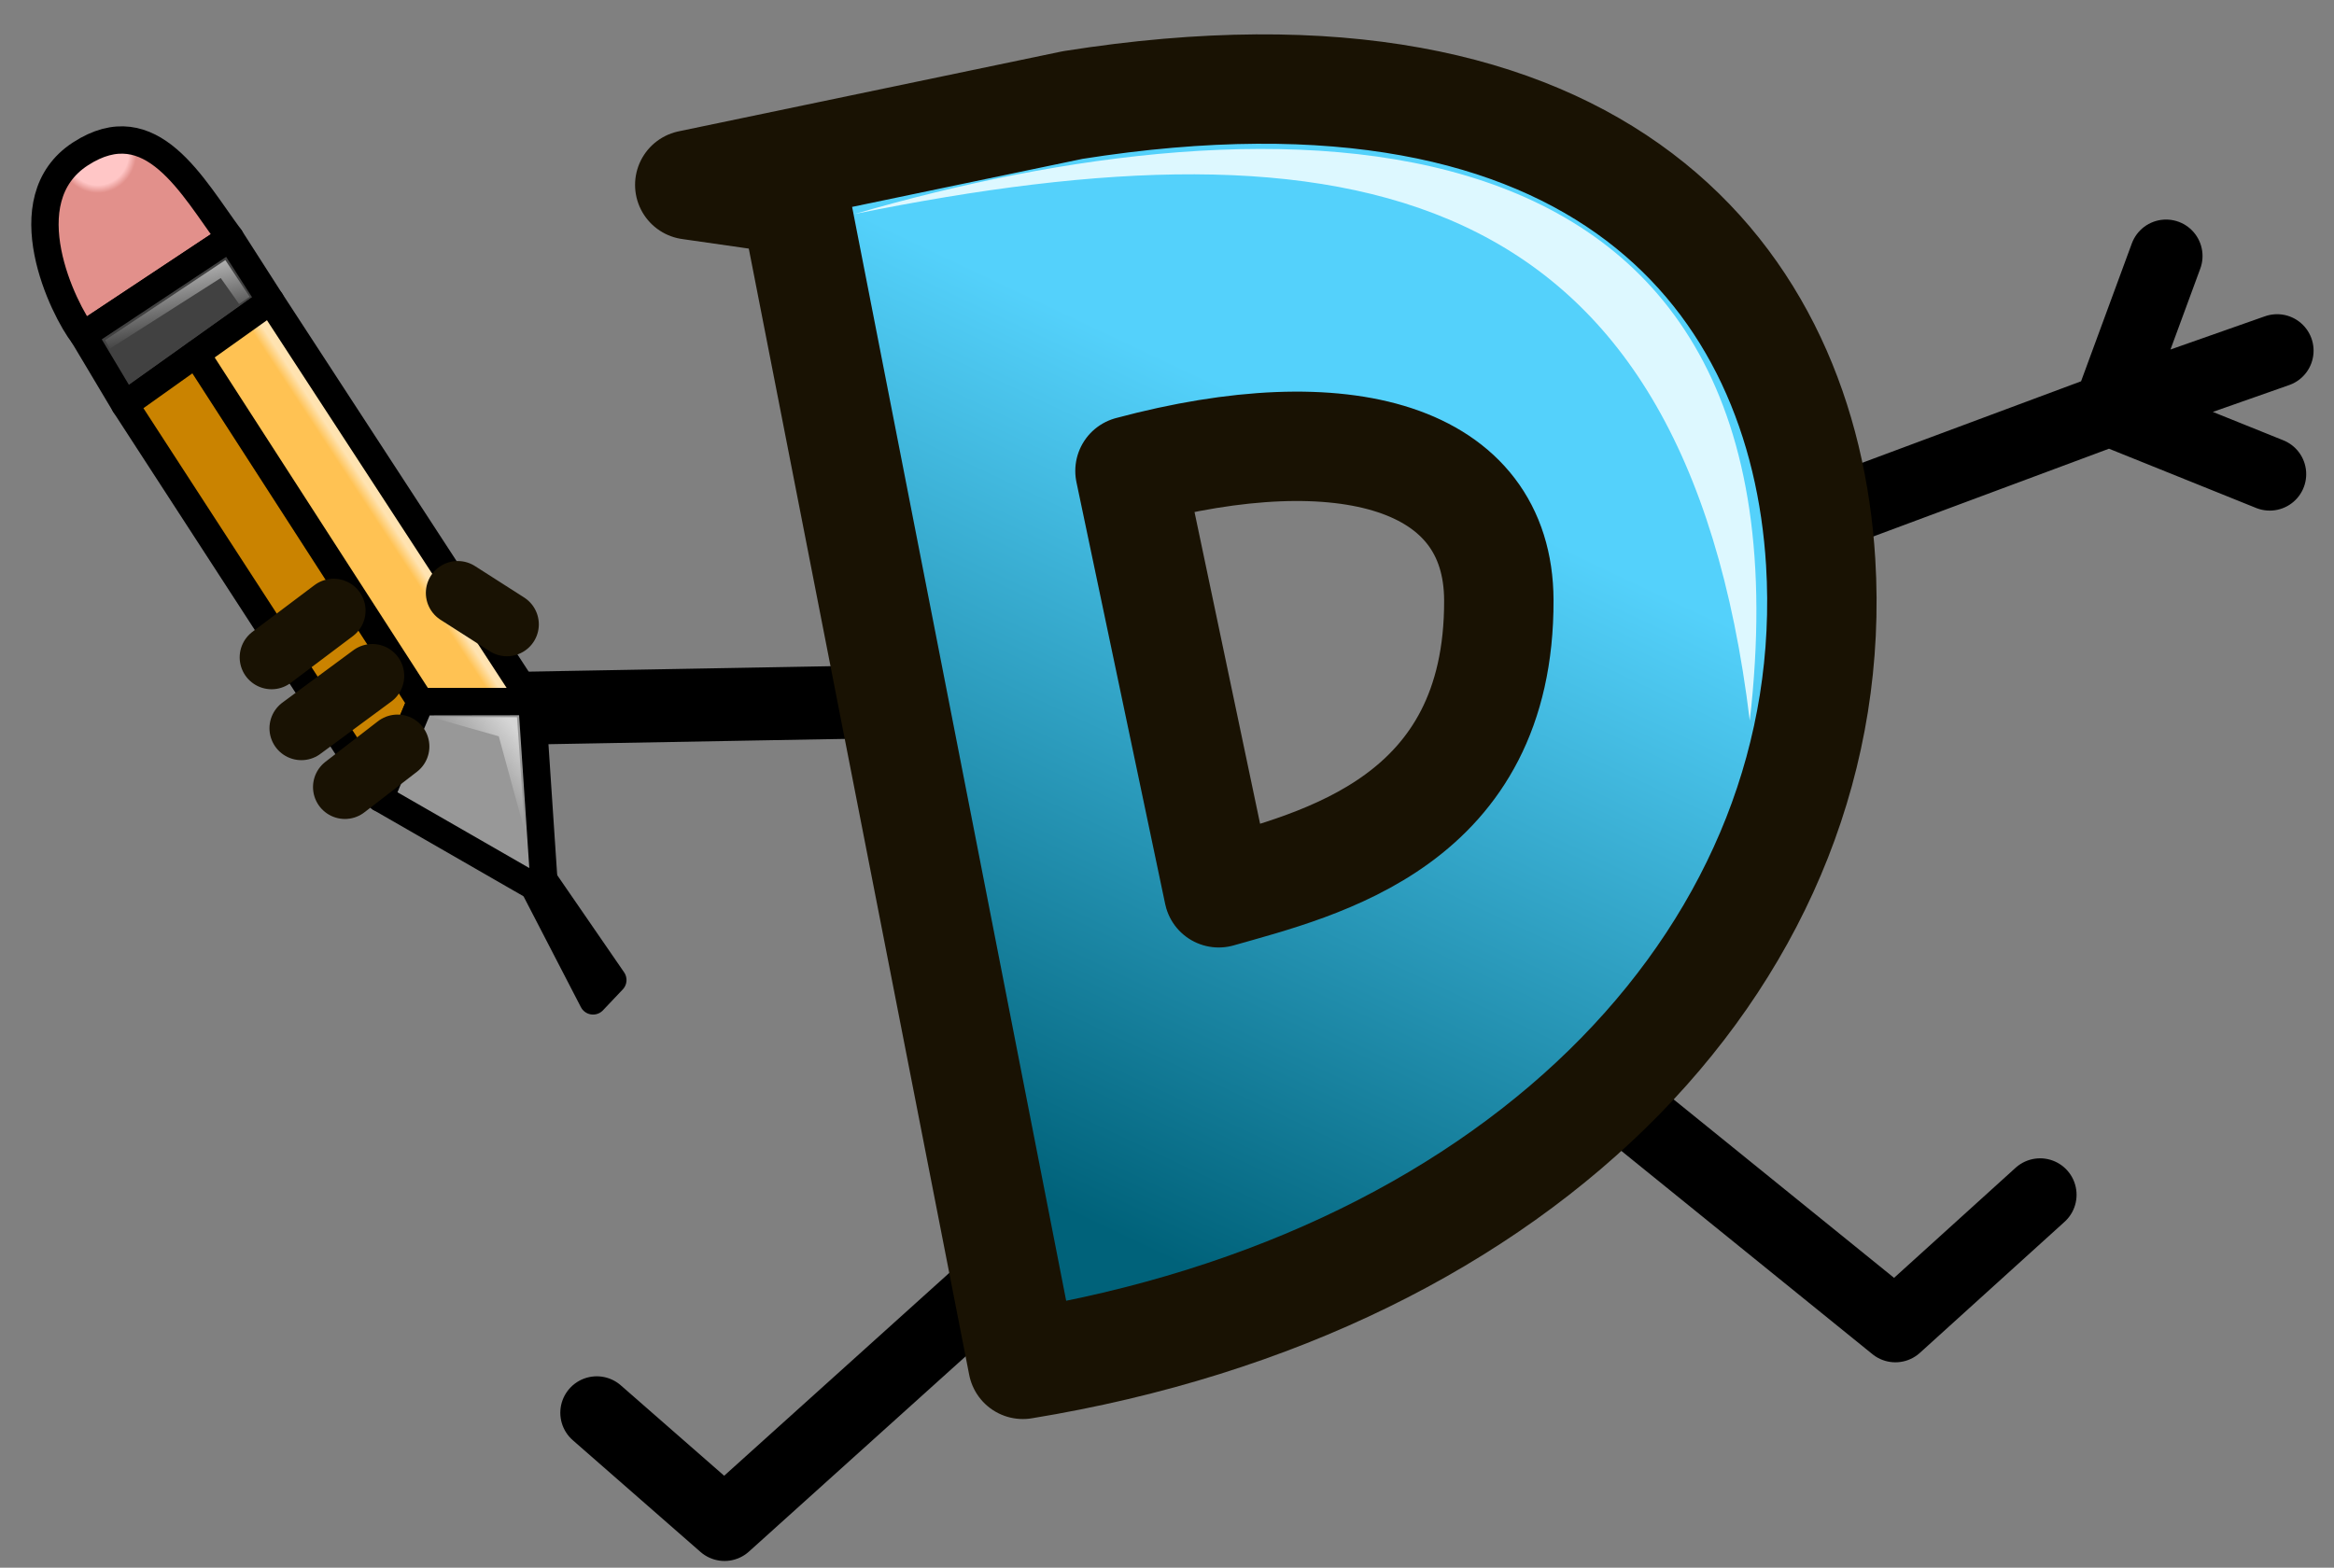 <?xml version="1.0" encoding="UTF-8"?>
<svg version="1.1" viewBox="0 0 64 43" xmlns="http://www.w3.org/2000/svg" xmlns:xlink="http://www.w3.org/1999/xlink">
<rect x="0" y="0" width="64" height="43" fill="#808080" stroke="none"/>
<!-- Drawn from scratch, based on https://twitter.com/Drawception avatar -->
<defs>
<linearGradient id="DrawceptionBlueGradient" x1="0.588" y1="0.32" x2="0.35" y2="0.9">
	<stop stop-color="#54d1fb" offset="0"/>
	<stop stop-color="#00627a" offset="1"/>
</linearGradient>
<radialGradient id="DrawceptionPencilRubberGradient" cx="0.4" cy="0.2" r="0.175">
	<stop stop-color="#ffc6c6" offset="0.8"/>
	<stop stop-color="#e2908b" offset="1"/>
</radialGradient>
<linearGradient id="DrawceptionPencilCapGradient" x1="0.3" y1="0" x2="0.7" y2="1">
	<stop stop-color="#fff" offset="0" stop-opacity="0.76"/>
	<stop stop-color="#fff" offset="0.8" stop-opacity="0"/>
</linearGradient>
<linearGradient id="DrawceptionPencilBodyGradient" x1="1" y1="0.1" x2="0" y2="0.9">
	<stop stop-color="#ffe3b1" offset="0.38"/>
	<stop stop-color="#ffc253" offset="0.4"/>
	<stop stop-color="#ffc253" offset="0.5"/>
	<stop stop-color="#ca8300" offset="0.5"/>
</linearGradient>
<linearGradient id="DrawceptionPencilTipGradient" x1="1" y1="0" x2="0" y2="1">
	<stop stop-color="#fff" offset="0.1" stop-opacity="0.6"/>
	<stop stop-color="#fff" offset="0.5" stop-opacity="0"/>
</linearGradient>
</defs>
<g stroke-linecap="round" stroke-linejoin="round">
	<g fill="none" stroke="#000" stroke-width="2" >
		<path d="m27.413 35.014-7.546 6.801-3.503-3.065"/>
		<path d="m44.049 29.949 7.924 6.417 3.968-3.595"/>
		<path d="m49.871 14.205 7.973-2.97 4.596-1.617m-3.045-2.596-1.551 4.213 4.394 1.77"/>
		<path d="m24.454 19.243-12.916 0.232"/>
	</g>
	<path fill="url(#DrawceptionBlueGradient)" stroke="#191203" stroke-width="3" d="m41.099 16.46c0.022 6.087-4.891 7.234-7.681 8.028l-2.433-11.571c5.889-1.578 10.099-0.387 10.114 3.543zm-19.299-10.975 6.248 31.937c13.877-2.272 22.519-11.475 21.876-22.006-0.469-7.692-5.966-14.838-20.509-12.535l-10.501 2.19z"/>
	<path fill="#ddf8ff" d="m47.98 19.766c2.021-17.611-13.235-17.191-24.541-13.897 13.605-2.764 22.735-0.988 24.541 13.897z"/>
	<g fill="none" stroke="#000" stroke-width="0.75">
		<path fill="url(#DrawceptionPencilRubberGradient)" d="m2.285 9.193 4.027-2.672c-1.033-1.391-2.157-3.564-4.105-2.301-1.948 1.263-0.464 4.282 0.077 4.973z"/>
		<path fill="#414141" d="m2.285 9.193 1.138 1.907 3.998-2.848-1.109-1.73z"/>
		<path fill="url(#DrawceptionPencilCapGradient)" stroke="none" d="m2.881 9.331 0.133 0.232 3.039-1.937 0.503 0.713 0.29-0.198-0.667-1.007z"/>
		<path fill="url(#DrawceptionPencilBodyGradient)" d="m3.423 11.099 7.003 10.792 1.105-2.643 3.053-0.005l-7.163-10.992z"/>
		<path d="m5.377 9.707 6.154 9.541"/>
		<path fill="#989898" d="m10.426 21.891 4.213 2.423 0.272-0.185-0.326-4.886-3.053 0.005z"/>
		<path fill="url(#DrawceptionPencilTipGradient)" stroke="none" d="m13.677 20.196 0.717 2.627-0.217-3.151-2.381-0.01z"/>
		<path fill="#20201f" d="m14.638 24.314 1.624 3.139 0.542-0.572-1.894-2.752z"/>
	</g>
	<path fill="none" stroke="#191203" stroke-width="1.75" d="m9.458 21.588 1.441-1.113m-2.635-0.5 1.945-1.436m-2.762-0.509 1.702-1.281m4.751 0.376-1.348-0.862"/>
</g>
</svg>
